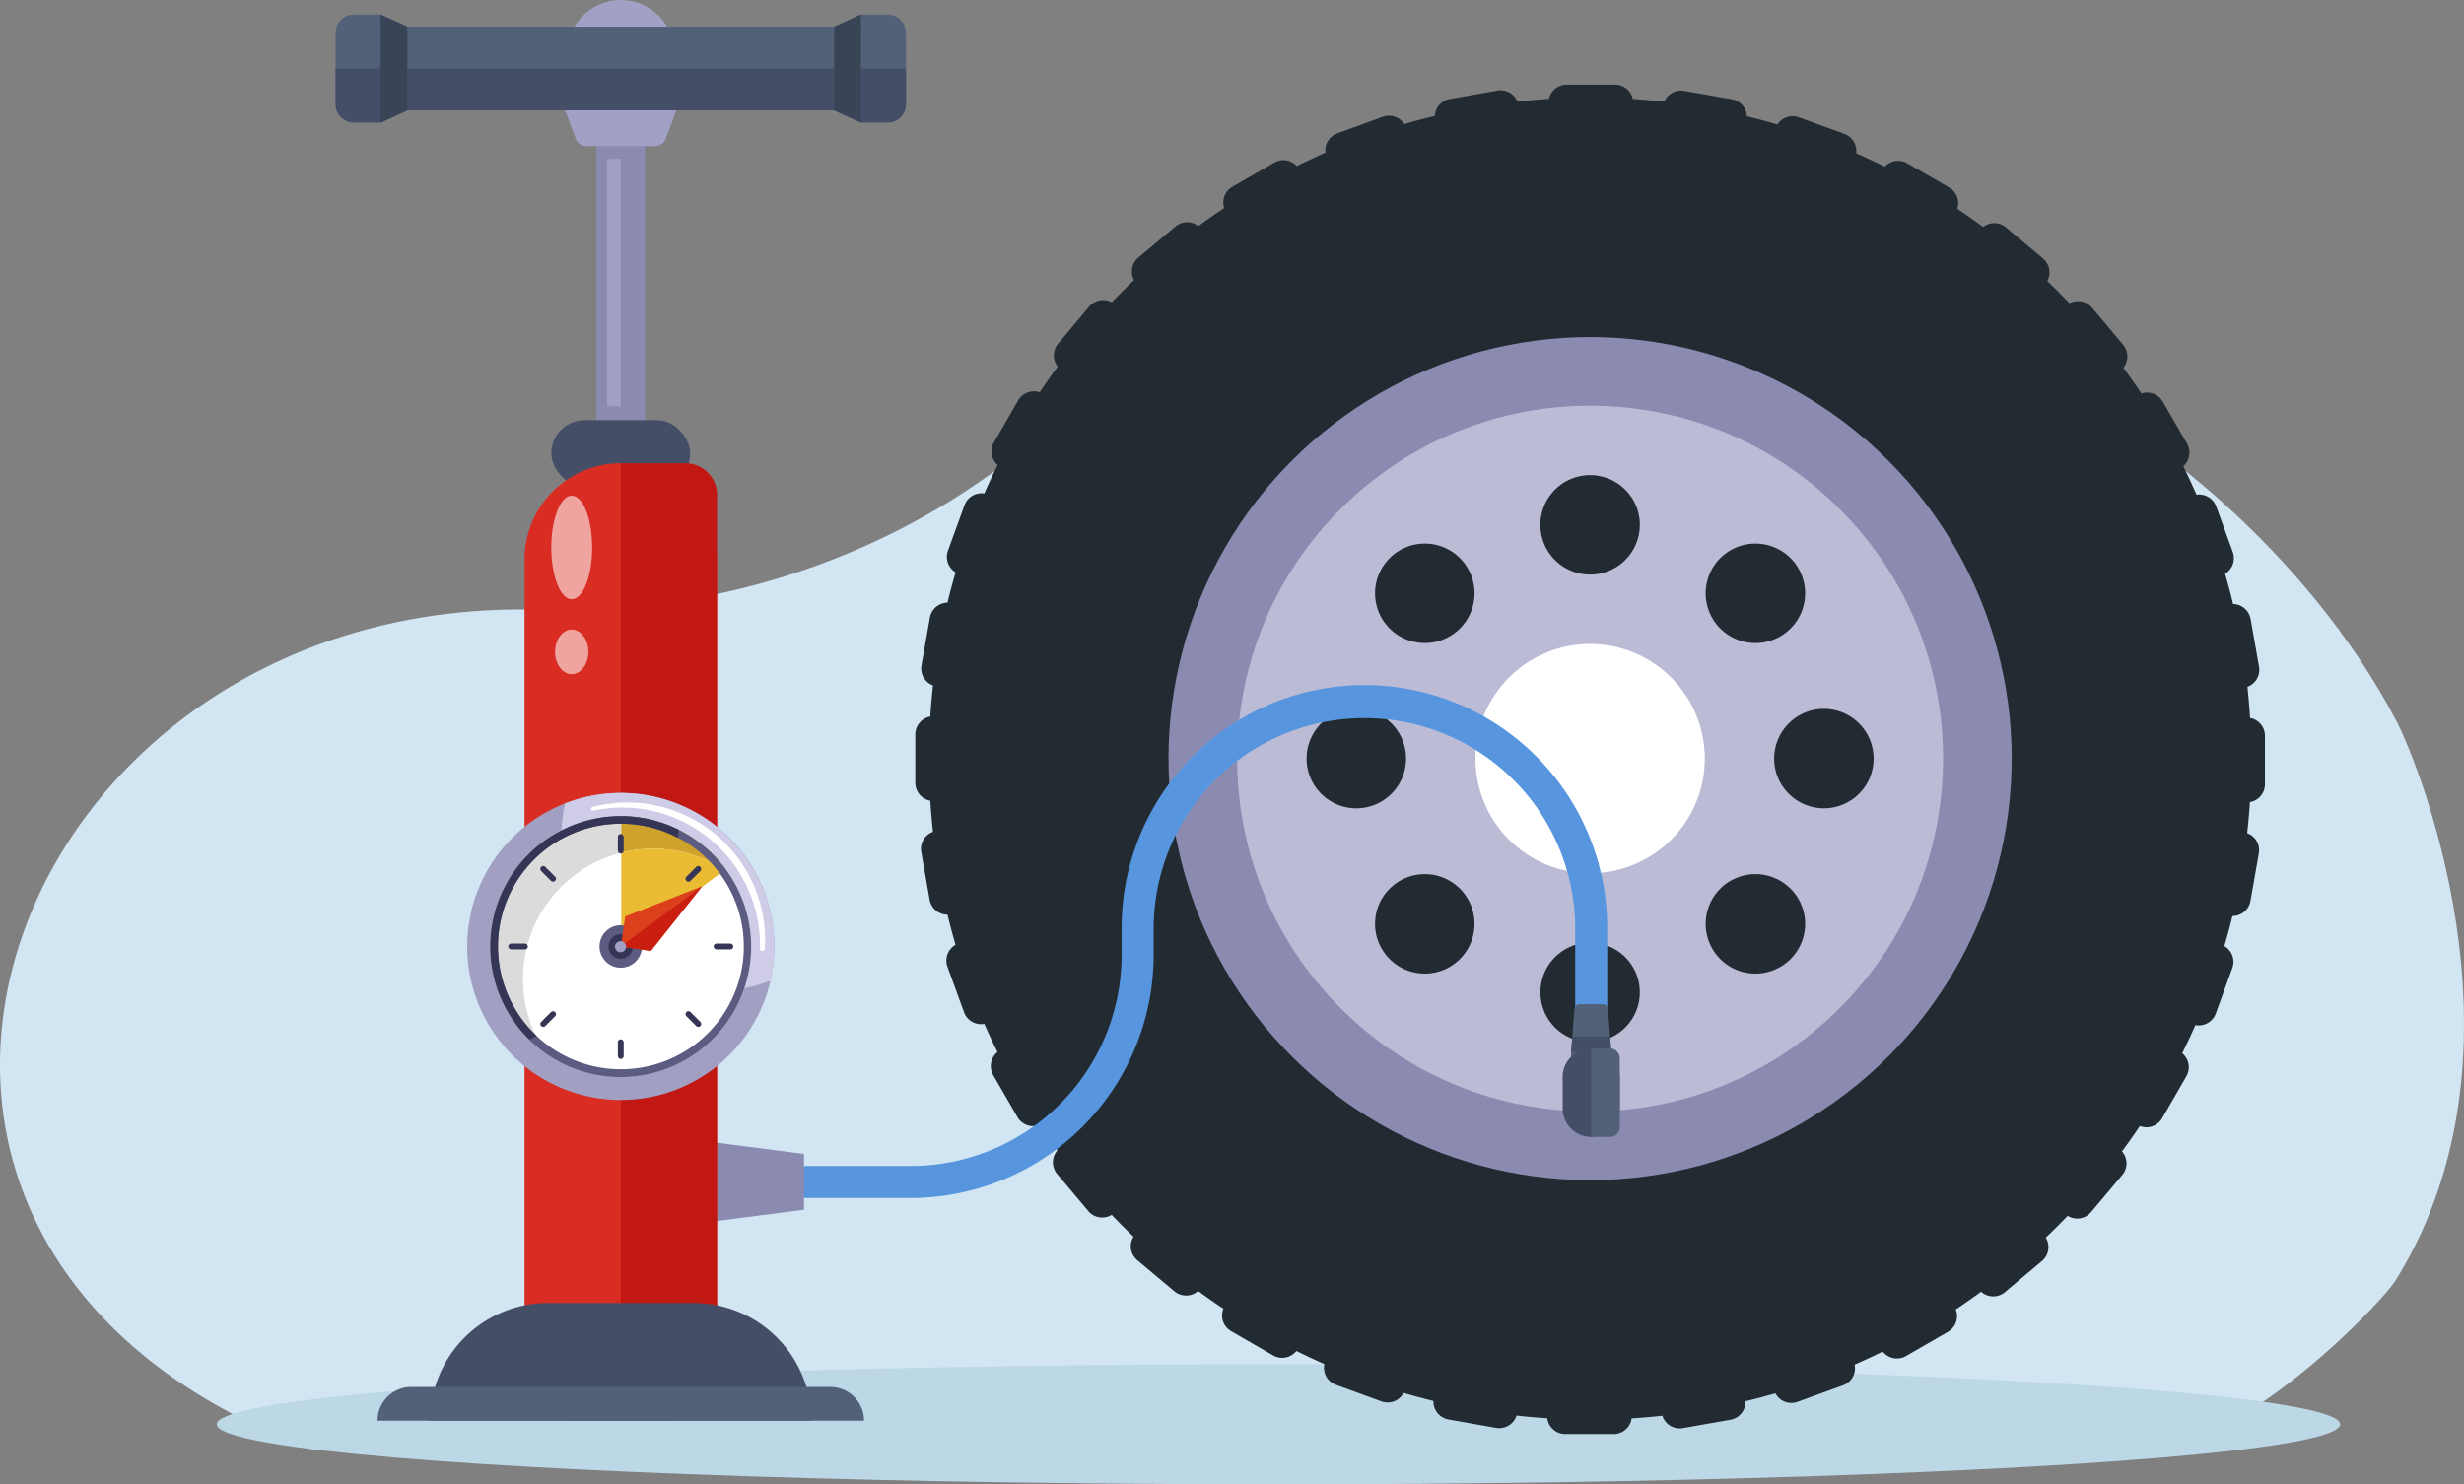 <svg xmlns="http://www.w3.org/2000/svg" width="521" height="313.923" viewBox="0 0 521 313.923">
  <rect x="0" y="0" width="521" height="313.923" fill="#808080" stroke="none"/>
  <g id="Grupo_930272" data-name="Grupo 930272" transform="translate(8948 9112)">
    <path id="Trazado_667094" data-name="Trazado 667094" d="M429.569,2970.115c38.256,1.21,75.521-12.064,102.844-34.875,53.25-44.456,146.664-45.252,220.013-10.713,15.206,7.16,49.917,32.137,69.435,69.4,2.913,5.56,30.492,68.445-.315,118.029-2.394,3.854-25.29,28.583-47.537,35.759-5.57,1.8-390.2,1-392.9,0C264.378,3104.546,315.9,2966.52,429.569,2970.115Z" transform="translate(-9262.999 -11953.161)" fill="#d1e5f3"/>
    <ellipse id="Elipse_4919" data-name="Elipse 4919" cx="224.485" cy="12.7" rx="224.485" ry="12.7" transform="translate(-8902.152 -8823.477)" fill="#bcd7e6"/>
    <g id="Grupo_930156" data-name="Grupo 930156" transform="translate(-8754.472 -9094.104)">
      <path id="Trazado_667095" data-name="Trazado 667095" d="M1445.938,2868.729V2858.49a3.838,3.838,0,0,0-3.151-3.775q-.2-3.311-.554-6.578a3.838,3.838,0,0,0,2.453-4.266l-1.779-10.083a3.84,3.84,0,0,0-3.7-3.171q-.774-3.233-1.7-6.405a3.84,3.84,0,0,0,1.629-4.6l-3.5-9.622a3.841,3.841,0,0,0-4.167-2.486q-1.329-3.049-2.8-6.021a3.84,3.84,0,0,0,.788-4.8l-5.12-8.867a3.842,3.842,0,0,0-4.533-1.725q-1.838-2.769-3.8-5.444a3.84,3.84,0,0,0-.058-4.865l-6.582-7.843a3.84,3.84,0,0,0-4.757-.915q-2.289-2.409-4.691-4.708a3.841,3.841,0,0,0-.908-4.771l-7.844-6.581a3.84,3.84,0,0,0-4.822-.091q-2.677-1.981-5.449-3.836a3.84,3.84,0,0,0-1.732-4.51l-8.867-5.119a3.838,3.838,0,0,0-4.737.72q-2.989-1.49-6.057-2.84a3.84,3.84,0,0,0-2.493-4.1l-9.622-3.5a3.839,3.839,0,0,0-4.531,1.519q-3.2-.944-6.467-1.739a3.84,3.84,0,0,0-3.167-3.6l-10.083-1.778a3.839,3.839,0,0,0-4.207,2.3q-3.306-.369-6.657-.584a3.84,3.84,0,0,0-3.75-3.021h-10.239a3.839,3.839,0,0,0-3.745,3q-3.35.206-6.657.569a3.839,3.839,0,0,0-4.216-2.32l-10.083,1.778a3.839,3.839,0,0,0-3.165,3.584q-3.266.787-6.471,1.724a3.839,3.839,0,0,0-4.544-1.536l-9.621,3.5a3.839,3.839,0,0,0-2.494,4.083q-3.071,1.343-6.063,2.828a3.84,3.84,0,0,0-4.751-.734l-8.867,5.119a3.841,3.841,0,0,0-1.738,4.49q-2.776,1.848-5.458,3.825a3.84,3.84,0,0,0-4.839.079l-7.844,6.581a3.84,3.84,0,0,0-.918,4.751q-2.406,2.293-4.7,4.7a3.841,3.841,0,0,0-4.775.906l-6.581,7.844a3.841,3.841,0,0,0-.071,4.85q-1.97,2.67-3.814,5.435a3.84,3.84,0,0,0-4.553,1.719l-5.119,8.867a3.841,3.841,0,0,0,.771,4.788q-1.474,2.969-2.81,6.015a3.841,3.841,0,0,0-4.186,2.483l-3.5,9.622a3.84,3.84,0,0,0,1.611,4.592q-.929,3.171-1.712,6.4a3.84,3.84,0,0,0-3.722,3.171l-1.778,10.084a3.838,3.838,0,0,0,2.433,4.259q-.36,3.267-.57,6.577a3.839,3.839,0,0,0-3.169,3.777v10.239a3.838,3.838,0,0,0,3.169,3.777q.208,3.312.57,6.581a3.838,3.838,0,0,0-2.485,4.278l1.779,10.083a3.838,3.838,0,0,0,3.777,3.169q.777,3.212,1.7,6.364a3.838,3.838,0,0,0-1.707,4.645l3.5,9.621a3.837,3.837,0,0,0,4.292,2.461q1.323,3.016,2.783,5.958a3.837,3.837,0,0,0-.9,4.889l5.121,8.867a3.836,3.836,0,0,0,4.7,1.661q1.82,2.729,3.763,5.366a3.836,3.836,0,0,0-.067,5.007l6.583,7.843a3.838,3.838,0,0,0,4.945.8q2.257,2.365,4.622,4.624a3.837,3.837,0,0,0,.79,4.967l7.844,6.581a3.838,3.838,0,0,0,5.018-.076q2.628,1.938,5.348,3.755a3.837,3.837,0,0,0,1.638,4.758l8.868,5.119a3.836,3.836,0,0,0,4.922-.939q2.924,1.453,5.924,2.77a3.836,3.836,0,0,0,2.441,4.392l9.622,3.5a3.837,3.837,0,0,0,4.687-1.784q3.126.918,6.311,1.693a3.837,3.837,0,0,0,3.167,3.913l10.083,1.777a3.838,3.838,0,0,0,4.316-2.6q3.227.357,6.5.569a3.838,3.838,0,0,0,3.8,3.336h10.239a3.837,3.837,0,0,0,3.8-3.317q3.269-.2,6.5-.556a3.838,3.838,0,0,0,4.323,2.62l10.083-1.779a3.837,3.837,0,0,0,3.167-3.9q3.186-.767,6.315-1.679a3.837,3.837,0,0,0,4.7,1.8l9.621-3.5a3.837,3.837,0,0,0,2.445-4.373q3-1.311,5.928-2.759a3.837,3.837,0,0,0,4.935.955l8.867-5.121a3.837,3.837,0,0,0,1.645-4.739q2.724-1.81,5.356-3.744a3.838,3.838,0,0,0,5.033.089l7.843-6.582a3.837,3.837,0,0,0,.8-4.95q2.369-2.253,4.631-4.615a3.837,3.837,0,0,0,4.963-.792l6.581-7.844a3.838,3.838,0,0,0-.054-4.992q1.948-2.632,3.774-5.357a3.838,3.838,0,0,0,4.717-1.654l5.119-8.868a3.838,3.838,0,0,0-.883-4.877q1.465-2.937,2.794-5.952a3.837,3.837,0,0,0,4.313-2.457l3.5-9.622a3.838,3.838,0,0,0-1.689-4.635q.93-3.151,1.716-6.361a3.838,3.838,0,0,0,3.8-3.169l1.777-10.084a3.838,3.838,0,0,0-2.466-4.271q.366-3.259.581-6.563A3.837,3.837,0,0,0,1445.938,2868.729Z" transform="translate(-1160.555 -2720.771)" fill="#222b32"/>
    </g>
    <g id="Grupo_930159" data-name="Grupo 930159" transform="translate(-8737.85 -9077.637)">
      <g id="Grupo_930158" data-name="Grupo 930158" transform="translate(0 0)">
        <g id="Grupo_930157" data-name="Grupo 930157">
          <circle id="Elipse_4920" data-name="Elipse 4920" cx="89.144" cy="89.144" r="89.144" transform="translate(0 126.069) rotate(-45)" fill="#8b8bb1"/>
        </g>
      </g>
    </g>
    <g id="Grupo_930161" data-name="Grupo 930161" transform="translate(-8717.326 -9057.113)" opacity="0.58">
      <g id="Grupo_930160" data-name="Grupo 930160" transform="translate(0 0)">
        <circle id="Elipse_4921" data-name="Elipse 4921" cx="74.632" cy="74.632" r="74.632" transform="translate(0 105.546) rotate(-45)" fill="#dfdff2"/>
      </g>
    </g>
    <g id="Grupo_930163" data-name="Grupo 930163" transform="translate(-8636.026 -8975.813)">
      <g id="Grupo_930162" data-name="Grupo 930162" transform="translate(0 0)">
        <path id="Trazado_667096" data-name="Trazado 667096" d="M1726.551,3261.844A24.247,24.247,0,1,1,1702.3,3237.6,24.247,24.247,0,0,1,1726.551,3261.844Z" transform="translate(-1678.058 -3237.598)" fill="#fff"/>
      </g>
    </g>
    <g id="Grupo_930180" data-name="Grupo 930180" transform="translate(-8671.728 -9011.514)">
      <g id="Grupo_930165" data-name="Grupo 930165" transform="translate(49.432 0)">
        <g id="Grupo_930164" data-name="Grupo 930164">
          <path id="Trazado_667097" data-name="Trazado 667097" d="M1748.57,3081.617a10.515,10.515,0,1,1-10.514,10.515A10.515,10.515,0,0,1,1748.57,3081.617Z" transform="translate(-1738.056 -3081.617)" fill="#222b32"/>
        </g>
      </g>
      <g id="Grupo_930167" data-name="Grupo 930167" transform="translate(84.386 14.478)">
        <g id="Grupo_930166" data-name="Grupo 930166">
          <path id="Trazado_667098" data-name="Trazado 667098" d="M1908.724,3147.954a10.515,10.515,0,1,1-14.87,0A10.515,10.515,0,0,1,1908.724,3147.954Z" transform="translate(-1890.774 -3144.875)" fill="#222b32"/>
        </g>
      </g>
      <g id="Grupo_930169" data-name="Grupo 930169" transform="translate(98.865 49.432)">
        <g id="Grupo_930168" data-name="Grupo 930168">
          <path id="Trazado_667099" data-name="Trazado 667099" d="M1954.033,3308.107a10.514,10.514,0,1,1,10.514,10.515A10.515,10.515,0,0,1,1954.033,3308.107Z" transform="translate(-1954.033 -3297.593)" fill="#222b32"/>
        </g>
      </g>
      <g id="Grupo_930171" data-name="Grupo 930171" transform="translate(84.386 84.386)">
        <g id="Grupo_930170" data-name="Grupo 930170">
          <path id="Trazado_667100" data-name="Trazado 667100" d="M1908.724,3453.392a10.515,10.515,0,1,1-14.87,0A10.515,10.515,0,0,1,1908.724,3453.392Z" transform="translate(-1890.774 -3450.312)" fill="#222b32"/>
        </g>
      </g>
      <g id="Grupo_930173" data-name="Grupo 930173" transform="translate(48.669 98.101)">
        <g id="Grupo_930172" data-name="Grupo 930172" transform="translate(0 0)">
          <circle id="Elipse_4922" data-name="Elipse 4922" cx="10.515" cy="10.515" r="10.515" transform="translate(0 20.97) rotate(-85.672)" fill="#222b32"/>
        </g>
      </g>
      <g id="Grupo_930175" data-name="Grupo 930175" transform="translate(14.478 84.386)">
        <g id="Grupo_930174" data-name="Grupo 930174">
          <path id="Trazado_667101" data-name="Trazado 667101" d="M1603.286,3453.392a10.515,10.515,0,1,1-14.87,0A10.515,10.515,0,0,1,1603.286,3453.392Z" transform="translate(-1585.336 -3450.312)" fill="#222b32"/>
        </g>
      </g>
      <g id="Grupo_930177" data-name="Grupo 930177" transform="translate(0 49.432)">
        <g id="Grupo_930176" data-name="Grupo 930176">
          <path id="Trazado_667102" data-name="Trazado 667102" d="M1532.593,3297.593a10.515,10.515,0,1,1-10.515,10.515A10.515,10.515,0,0,1,1532.593,3297.593Z" transform="translate(-1522.078 -3297.593)" fill="#222b32"/>
        </g>
      </g>
      <g id="Grupo_930179" data-name="Grupo 930179" transform="translate(14.478 14.478)">
        <g id="Grupo_930178" data-name="Grupo 930178">
          <path id="Trazado_667103" data-name="Trazado 667103" d="M1588.416,3162.825a10.515,10.515,0,1,1,14.87,0A10.515,10.515,0,0,1,1588.416,3162.825Z" transform="translate(-1585.336 -3144.875)" fill="#222b32"/>
        </g>
      </g>
    </g>
    <g id="Grupo_930181" data-name="Grupo 930181" transform="translate(-8791.333 -8967.106)">
      <path id="Trazado_667104" data-name="Trazado 667104" d="M1035.426,3384.109H999.5v-6.772h35.927a44.617,44.617,0,0,0,44.567-44.567v-5.791a51.339,51.339,0,0,1,102.679,0v32.04H1175.9v-32.04a44.567,44.567,0,0,0-89.133,0v5.791A51.4,51.4,0,0,1,1035.426,3384.109Z" transform="translate(-999.499 -3275.64)" fill="#5796de"/>
    </g>
    <g id="Grupo_930184" data-name="Grupo 930184" transform="translate(-8615.854 -8899.631)">
      <g id="Grupo_930182" data-name="Grupo 930182">
        <path id="Trazado_667105" data-name="Trazado 667105" d="M1766.2,3581.448l.063-.837.257-3.346.443-5.771a1.129,1.129,0,0,1,1.126-1.044h4.835a1.13,1.13,0,0,1,1.126,1.044l.443,5.771.257,3.346.063.837Z" transform="translate(-1766.197 -3570.451)" fill="#536178"/>
      </g>
      <g id="Grupo_930183" data-name="Grupo 930183" transform="translate(0.063 6.815)">
        <path id="Trazado_667106" data-name="Trazado 667106" d="M1766.473,3603.571l.257-3.345h7.972l.257,3.345Z" transform="translate(-1766.473 -3600.225)" fill="#444f67"/>
      </g>
    </g>
    <g id="Grupo_930185" data-name="Grupo 930185" transform="translate(-8617.584 -8890.256)">
      <path id="Rectángulo_327609" data-name="Rectángulo 327609" d="M6.036,0h0a6.036,6.036,0,0,1,6.036,6.036v6.628A6.036,6.036,0,0,1,6.037,18.7h0A6.037,6.037,0,0,1,0,12.664V6.036A6.036,6.036,0,0,1,6.036,0Z" fill="#444f67"/>
    </g>
    <g id="Grupo_930186" data-name="Grupo 930186" transform="translate(-8611.547 -8890.256)">
      <path id="Trazado_667107" data-name="Trazado 667107" d="M1788.958,3630.113h-3.945v-18.7h3.945a2.091,2.091,0,0,1,2.092,2.092v14.518A2.091,2.091,0,0,1,1788.958,3630.113Z" transform="translate(-1785.013 -3611.412)" fill="#536178"/>
    </g>
    <g id="Grupo_930187" data-name="Grupo 930187" transform="translate(-8828.075 -9112)">
      <circle id="Elipse_4923" data-name="Elipse 4923" cx="11.335" cy="11.335" r="11.335" fill="#a1a1c5"/>
    </g>
    <g id="Grupo_930188" data-name="Grupo 930188" transform="translate(-8805.274 -8871.468)">
      <path id="Trazado_667108" data-name="Trazado 667108" d="M965.872,3697.026v11.792l-27.281,3.521V3693.5Z" transform="translate(-938.591 -3693.504)" fill="#8b8bb1"/>
    </g>
    <g id="Grupo_930189" data-name="Grupo 930189" transform="translate(-8821.892 -9093.908)">
      <rect id="Rectángulo_327610" data-name="Rectángulo 327610" width="10.301" height="96.489" transform="translate(0)" fill="#8b8bb1"/>
    </g>
    <g id="Grupo_930190" data-name="Grupo 930190" transform="translate(-8831.431 -9023.146)">
      <rect id="Rectángulo_327611" data-name="Rectángulo 327611" width="29.38" height="14.079" rx="7.039" transform="translate(0 0)" fill="#444f67"/>
    </g>
    <g id="Grupo_930191" data-name="Grupo 930191" transform="translate(-8837.091 -9014.027)">
      <path id="Rectángulo_327612" data-name="Rectángulo 327612" d="M20.349,0h0A20.349,20.349,0,0,1,40.7,20.349v175.01a0,0,0,0,1,0,0H0a0,0,0,0,1,0,0V20.349A20.349,20.349,0,0,1,20.349,0Z" transform="translate(0 0)" fill="#d92c23"/>
    </g>
    <g id="Grupo_930192" data-name="Grupo 930192" transform="translate(-8816.739 -9014.027)">
      <path id="Trazado_667109" data-name="Trazado 667109" d="M908.846,3077.292V3266H888.5v-195.36h13.691A6.655,6.655,0,0,1,908.846,3077.292Z" transform="translate(-888.5 -3070.637)" fill="#c11814"/>
    </g>
    <g id="Grupo_930193" data-name="Grupo 930193" transform="translate(-8832.842 -8825.621)">
      <rect id="Rectángulo_327613" data-name="Rectángulo 327613" width="32.202" height="14.079" rx="7.039" fill="#444f67"/>
    </g>
    <g id="Grupo_930194" data-name="Grupo 930194" transform="translate(-8857.044 -8836.426)">
      <path id="Rectángulo_327614" data-name="Rectángulo 327614" d="M24.884,0H55.722A24.884,24.884,0,0,1,80.606,24.884v0a0,0,0,0,1,0,0H0a0,0,0,0,1,0,0v0A24.884,24.884,0,0,1,24.884,0Z" transform="translate(0 0)" fill="#444f67"/>
    </g>
    <g id="Grupo_930195" data-name="Grupo 930195" transform="translate(-8828.5 -9088.654)">
      <path id="Trazado_667110" data-name="Trazado 667110" d="M856.137,2752.123H841.611a2.413,2.413,0,0,1-2.261-1.568l-2.236-5.977h23.518l-2.235,5.977A2.414,2.414,0,0,1,856.137,2752.123Z" transform="translate(-837.115 -2744.577)" fill="#a1a1c5"/>
    </g>
    <g id="Grupo_930196" data-name="Grupo 930196" transform="translate(-8819.643 -9078.39)">
      <rect id="Rectángulo_327615" data-name="Rectángulo 327615" width="2.902" height="52.333" fill="#a1a1c5"/>
    </g>
    <g id="Grupo_930197" data-name="Grupo 930197" transform="translate(-8868.176 -8818.668)">
      <path id="Rectángulo_327616" data-name="Rectángulo 327616" d="M7.126,0H95.744a7.126,7.126,0,0,1,7.126,7.126v0a0,0,0,0,1,0,0H0a0,0,0,0,1,0,0v0A7.126,7.126,0,0,1,7.126,0Z" fill="#536178"/>
    </g>
    <g id="Grupo_930202" data-name="Grupo 930202" transform="translate(-8877.045 -9108.931)">
      <g id="Grupo_930198" data-name="Grupo 930198" transform="translate(0)">
        <path id="Trazado_667111" data-name="Trazado 667111" d="M745.622,2659.895v15.044a3.907,3.907,0,0,1-3.906,3.906h-5.624l-5.644-2.579H640.188l-5.644,2.579H628.92a3.907,3.907,0,0,1-3.906-3.906v-15.044a3.9,3.9,0,0,1,3.906-3.906h5.624l5.644,2.576h90.261l5.644-2.576h5.624A3.9,3.9,0,0,1,745.622,2659.895Z" transform="translate(-625.014 -2655.989)" fill="#536178"/>
      </g>
      <g id="Grupo_930199" data-name="Grupo 930199" transform="translate(0 11.426)">
        <path id="Trazado_667112" data-name="Trazado 667112" d="M745.622,2705.912v7.523a3.907,3.907,0,0,1-3.906,3.906h-5.624l-5.644-2.58H640.188l-5.644,2.58H628.92a3.907,3.907,0,0,1-3.906-3.906v-7.523Z" transform="translate(-625.014 -2705.912)" fill="#444f67"/>
      </g>
      <g id="Grupo_930200" data-name="Grupo 930200" transform="translate(9.53 0)">
        <path id="Trazado_667113" data-name="Trazado 667113" d="M666.651,2655.99v22.855l5.644-2.579v-17.7Z" transform="translate(-666.651 -2655.99)" fill="#394456"/>
      </g>
      <g id="Grupo_930201" data-name="Grupo 930201" transform="translate(105.434 0)">
        <path id="Trazado_667114" data-name="Trazado 667114" d="M1085.673,2658.565v17.7l5.644,2.579V2655.99Z" transform="translate(-1085.673 -2655.99)" fill="#394456"/>
      </g>
    </g>
    <g id="Grupo_930203" data-name="Grupo 930203" transform="translate(-8831.431 -9007.179)" opacity="0.57">
      <ellipse id="Elipse_4924" data-name="Elipse 4924" cx="4.321" cy="10.959" rx="4.321" ry="10.959" transform="translate(0)" fill="#fff"/>
    </g>
    <g id="Grupo_930204" data-name="Grupo 930204" transform="translate(-8830.631 -8978.861)" opacity="0.57">
      <ellipse id="Elipse_4925" data-name="Elipse 4925" cx="3.521" cy="4.72" rx="3.521" ry="4.72" fill="#fff"/>
    </g>
    <g id="Grupo_930271" data-name="Grupo 930271" transform="translate(-8849.209 -8944.302)">
      <g id="Grupo_930206" data-name="Grupo 930206" transform="translate(50.777 27.248)">
        <g id="Grupo_930205" data-name="Grupo 930205">
          <path id="Trazado_667115" data-name="Trazado 667115" d="M970.152,3494.348a12.766,12.766,0,0,0-1.663,1.383c1.5-.478,2.9-.947,2.837-1.239C971.293,3494.331,970.825,3494.308,970.152,3494.348Z" transform="translate(-968.489 -3494.331)" fill="#fff"/>
        </g>
      </g>
      <g id="Grupo_930208" data-name="Grupo 930208" transform="translate(48.192 29.755)">
        <g id="Grupo_930207" data-name="Grupo 930207">
          <path id="Trazado_667116" data-name="Trazado 667116" d="M958.433,3505.684c-.269.34-.538.707-.8,1.1a5.38,5.38,0,0,0-.434,1.017c1.326-.707,6.082-1.824,5.968-2.36C963.074,3505.048,960.412,3505.475,958.433,3505.684Z" transform="translate(-957.194 -3505.282)" fill="#fff"/>
        </g>
      </g>
      <g id="Grupo_930210" data-name="Grupo 930210" transform="translate(47.854 32.278)">
        <g id="Grupo_930209" data-name="Grupo 930209">
          <path id="Trazado_667117" data-name="Trazado 667117" d="M955.717,3516.63c.074.341.189.074.333-.326C955.821,3516.428,955.7,3516.539,955.717,3516.63Z" transform="translate(-955.715 -3516.304)" fill="#fff"/>
        </g>
      </g>
      <g id="Grupo_930212" data-name="Grupo 930212" transform="translate(47.308 28.649)">
        <g id="Grupo_930211" data-name="Grupo 930211">
          <path id="Trazado_667118" data-name="Trazado 667118" d="M955.454,3501.958a14.809,14.809,0,0,1,1.346-1.508c-1.706.548-3.541,1.111-3.467,1.444C953.384,3502.127,954.3,3502.08,955.454,3501.958Z" transform="translate(-953.332 -3500.451)" fill="#fff"/>
        </g>
      </g>
      <g id="Grupo_930214" data-name="Grupo 930214" transform="translate(16.583 32.274)">
        <g id="Grupo_930213" data-name="Grupo 930213">
          <path id="Trazado_667119" data-name="Trazado 667119" d="M819.089,3516.289c.148.4.262.666.337.327C819.446,3516.521,819.318,3516.41,819.089,3516.289Z" transform="translate(-819.089 -3516.289)" fill="#fff"/>
        </g>
      </g>
      <g id="Grupo_930216" data-name="Grupo 930216" transform="translate(13.991 28.639)">
        <g id="Grupo_930215" data-name="Grupo 930215">
          <path id="Trazado_667120" data-name="Trazado 667120" d="M807.765,3500.407a15.565,15.565,0,0,1,1.346,1.5c1.155.124,2.08.175,2.131-.057C811.313,3501.518,809.475,3500.955,807.765,3500.407Z" transform="translate(-807.765 -3500.407)" fill="#fff"/>
        </g>
      </g>
      <g id="Grupo_930218" data-name="Grupo 930218" transform="translate(11.162 27.236)">
        <g id="Grupo_930217" data-name="Grupo 930217">
          <path id="Trazado_667121" data-name="Trazado 667121" d="M798.232,3495.678a13.242,13.242,0,0,0-1.676-1.387c-.663-.04-1.117-.013-1.151.148C795.341,3494.732,796.738,3495.2,798.232,3495.678Z" transform="translate(-795.403 -3494.275)" fill="#fff"/>
        </g>
      </g>
      <g id="Grupo_930220" data-name="Grupo 930220" transform="translate(10.613 29.748)">
        <g id="Grupo_930219" data-name="Grupo 930219">
          <path id="Trazado_667122" data-name="Trazado 667122" d="M798.542,3506.763c-.269-.4-.542-.774-.811-1.117-1.979-.205-4.635-.629-4.722-.232-.114.535,4.642,1.652,5.968,2.363A5.309,5.309,0,0,0,798.542,3506.763Z" transform="translate(-793.006 -3505.25)" fill="#fff"/>
        </g>
      </g>
      <g id="Grupo_930221" data-name="Grupo 930221" transform="translate(36.203 40.629)">
        <path id="Trazado_667123" data-name="Trazado 667123" d="M904.812,3552.975l.026.035C905.162,3552.764,905.238,3552.691,904.812,3552.975Z" transform="translate(-904.812 -3552.792)" fill="#516475"/>
      </g>
      <g id="Grupo_930222" data-name="Grupo 930222" transform="translate(36.203 40.629)">
        <path id="Trazado_667124" data-name="Trazado 667124" d="M904.812,3552.975l.026.035C905.162,3552.764,905.238,3552.691,904.812,3552.975Z" transform="translate(-904.812 -3552.792)" fill="#516475"/>
      </g>
      <g id="Grupo_930223" data-name="Grupo 930223" transform="translate(62.411 1.667)">
        <path id="Trazado_667125" data-name="Trazado 667125" d="M1019.571,3382.563c-.074.028-.152.056-.236.079l-.015,0C1019.4,3382.617,1019.487,3382.589,1019.571,3382.563Z" transform="translate(-1019.32 -3382.563)" fill="#d19170"/>
      </g>
      <g id="Grupo_930225" data-name="Grupo 930225">
        <g id="Grupo_930224" data-name="Grupo 930224">
          <path id="Trazado_667126" data-name="Trazado 667126" d="M790.86,3377.481a32.468,32.468,0,1,0,20.71,30.265A32.3,32.3,0,0,0,790.86,3377.481ZM779.1,3435.09a27.341,27.341,0,1,1,27.345-27.344A27.391,27.391,0,0,1,779.1,3435.09Z" transform="translate(-746.635 -3375.278)" fill="#a1a0c3"/>
        </g>
      </g>
      <g id="Grupo_930227" data-name="Grupo 930227" transform="translate(19.895)">
        <g id="Grupo_930226" data-name="Grupo 930226">
          <path id="Trazado_667127" data-name="Trazado 667127" d="M833.559,3384.729a32.455,32.455,0,0,0,44.225,30.264,32.472,32.472,0,0,0-43.409-37.512,32.3,32.3,0,0,0-.791,5.974Q833.559,3384.089,833.559,3384.729Z" transform="translate(-833.559 -3375.278)" fill="#cecce6"/>
        </g>
      </g>
      <g id="Grupo_930229" data-name="Grupo 930229" transform="translate(4.898 4.898)">
        <g id="Grupo_930228" data-name="Grupo 930228">
          <path id="Trazado_667128" data-name="Trazado 667128" d="M823.173,3424.247a27.57,27.57,0,1,1-27.57-27.57A27.6,27.6,0,0,1,823.173,3424.247Z" transform="translate(-768.034 -3396.677)" fill="#fff"/>
        </g>
      </g>
      <g id="Grupo_930230" data-name="Grupo 930230" transform="translate(4.898 4.898)">
        <path id="Trazado_667129" data-name="Trazado 667129" d="M795.6,3396.677c.245,0,.489,0,.733.01q-.314-.008-.628-.009v7.743a27.558,27.558,0,0,0-15.837,42.455,27.563,27.563,0,0,1,15.732-50.2Z" transform="translate(-768.035 -3396.677)" fill="#dbdbdb"/>
      </g>
      <g id="Grupo_930231" data-name="Grupo 930231" transform="translate(33.433 4.915)">
        <path id="Trazado_667130" data-name="Trazado 667130" d="M892.709,3396.751c.187.006.373.014.56.025C893.083,3396.766,892.9,3396.758,892.709,3396.751Z" transform="translate(-892.709 -3396.751)" fill="#dbdbdb"/>
      </g>
      <g id="Grupo_930232" data-name="Grupo 930232" transform="translate(34.908 5.005)">
        <path id="Trazado_667131" data-name="Trazado 667131" d="M899.153,3397.146q.378.032.753.077C899.656,3397.193,899.4,3397.169,899.153,3397.146Z" transform="translate(-899.153 -3397.146)" fill="#dbdbdb"/>
      </g>
      <g id="Grupo_930233" data-name="Grupo 930233" transform="translate(35.936 5.115)">
        <path id="Trazado_667132" data-name="Trazado 667132" d="M903.646,3397.626c.268.033.534.072.8.112Q904.048,3397.677,903.646,3397.626Z" transform="translate(-903.646 -3397.626)" fill="#dbdbdb"/>
      </g>
      <g id="Grupo_930234" data-name="Grupo 930234" transform="translate(54.465 16.151)">
        <path id="Trazado_667133" data-name="Trazado 667133" d="M985.231,3446.428q-.313-.218-.631-.428l.212-.157Q985.025,3446.132,985.231,3446.428Z" transform="translate(-984.599 -3445.843)" fill="#dbdbdb"/>
      </g>
      <g id="Grupo_930235" data-name="Grupo 930235" transform="translate(32.572 4.899)">
        <path id="Trazado_667134" data-name="Trazado 667134" d="M911.051,3407.933l-.212.158a27.564,27.564,0,0,0-21.893-3.667v-7.742q.315,0,.628.009l.233.007c.187.006.374.015.56.025l.268.015.414.031.232.019c.252.023.5.048.753.077.092.01.184.021.275.033q.4.051.8.112l.406.067c.121.021.24.042.36.065l.1.019c.116.021.231.044.346.068.067.013.134.027.2.041l.2.043q.5.109,1,.237c.064.016.128.032.191.05q.3.081.605.168l.176.052.194.058q.29.088.577.184c.065.021.128.042.191.064q.184.062.366.126c.046.016.092.032.137.049.086.03.171.062.256.093l.376.143.024.009.37.148.191.079.191.08c.127.053.254.108.38.164l.188.084c.125.056.25.114.374.171l.187.089q.186.088.37.18l.184.092c.184.093.366.187.547.284q.175.094.349.19a.058.058,0,0,1,.015.008l.354.2q.888.51,1.733,1.08s0,0,0,0q.507.342,1,.707l.016.012.308.232.016.013c.211.162.422.327.628.5.1.085.21.171.314.259s.207.176.31.264.2.174.3.26l.032.029c.094.084.187.168.279.253s.2.183.3.276l0,0q.147.14.292.28.121.118.242.238c.032.03.064.062.1.1l.234.237a.085.085,0,0,1,.012.013c.08.082.159.164.237.247l.086.09c.068.074.138.148.205.223.015.014.027.029.04.042.078.085.155.171.231.255l.051.058c.066.074.132.15.2.226.028.03.055.061.079.092.061.07.121.14.18.211l.08.1c.07.083.139.167.207.251a.455.455,0,0,1,.034.042c.071.086.14.173.209.26.017.021.034.041.05.063q.112.142.222.285l.02.026c.061.08.123.162.183.244.027.035.054.071.08.107Z" transform="translate(-888.947 -3396.681)" fill="#cfa22b"/>
      </g>
      <g id="Grupo_930236" data-name="Grupo 930236" transform="translate(46.139 8.533)">
        <path id="Trazado_667135" data-name="Trazado 667135" d="M949.956,3413.64q-.845-.571-1.733-1.081Q949.111,3413.068,949.956,3413.64Z" transform="translate(-948.223 -3412.559)" fill="#e9bc34"/>
      </g>
      <g id="Grupo_930237" data-name="Grupo 930237" transform="translate(47.876 9.616)">
        <path id="Trazado_667136" data-name="Trazado 667136" d="M956.81,3418q-.491-.363-1-.707C956.15,3417.522,956.483,3417.758,956.81,3418Z" transform="translate(-955.812 -3417.294)" fill="#e9bc34"/>
      </g>
      <g id="Grupo_930238" data-name="Grupo 930238" transform="translate(49.213 10.58)">
        <path id="Trazado_667137" data-name="Trazado 667137" d="M962.283,3422c-.207-.169-.417-.335-.628-.5C961.866,3421.667,962.077,3421.833,962.283,3422Z" transform="translate(-961.655 -3421.505)" fill="#e9bc34"/>
      </g>
      <g id="Grupo_930239" data-name="Grupo 930239" transform="translate(32.572 11.795)">
        <path id="Trazado_667138" data-name="Trazado 667138" d="M895.739,3426.81a27.411,27.411,0,0,1,15.1,4.513l-1.074.794-20.818,15.4v-19.862A27.493,27.493,0,0,1,895.739,3426.81Z" transform="translate(-888.947 -3426.81)" fill="#e9bc34"/>
      </g>
      <g id="Grupo_930240" data-name="Grupo 930240" transform="translate(54.644 16.106)">
        <path id="Trazado_667139" data-name="Trazado 667139" d="M985.414,3445.691h0l-.033-.045Z" transform="translate(-985.381 -3445.646)" fill="#e9bc34"/>
      </g>
      <g id="Grupo_930241" data-name="Grupo 930241" transform="translate(29.244 29.344)">
        <circle id="Elipse_4926" data-name="Elipse 4926" cx="3.174" cy="3.174" r="3.174" fill="#353556"/>
      </g>
      <g id="Grupo_930242" data-name="Grupo 930242" transform="translate(26.194 2.016)">
        <path id="Trazado_667140" data-name="Trazado 667140" d="M861.083,3385.4a.4.4,0,0,0,.482.419,29.112,29.112,0,0,1,35.234,28.436q0,.415-.011.826a.4.4,0,0,0,.513.393l.233-.07a.4.4,0,0,0,.283-.354q.059-.929.059-1.872a29.112,29.112,0,0,0-36.5-28.134.4.4,0,0,0-.295.356Z" transform="translate(-861.082 -3384.088)" fill="#fff"/>
      </g>
      <g id="Grupo_930244" data-name="Grupo 930244" transform="translate(4.898 4.898)">
        <g id="Grupo_930243" data-name="Grupo 930243">
          <path id="Trazado_667141" data-name="Trazado 667141" d="M817.813,3407.93a27.546,27.546,0,0,0-22.105-11.253h-.1a27.6,27.6,0,1,0,22.21,11.253Zm-22.21,42.286a25.969,25.969,0,0,1,0-51.938h.1a25.969,25.969,0,0,1-.1,51.938Z" transform="translate(-768.034 -3396.677)" fill="#5c5b81"/>
        </g>
      </g>
      <g id="Grupo_930246" data-name="Grupo 930246" transform="translate(27.976 27.977)">
        <g id="Grupo_930245" data-name="Grupo 930245">
          <path id="Trazado_667142" data-name="Trazado 667142" d="M873.359,3506.495A4.491,4.491,0,1,1,877.85,3502,4.5,4.5,0,0,1,873.359,3506.495Zm0-7.08a2.589,2.589,0,1,0,2.588,2.588A2.592,2.592,0,0,0,873.359,3499.415Z" transform="translate(-868.868 -3497.513)" fill="#5c5b81"/>
        </g>
      </g>
      <g id="Grupo_930248" data-name="Grupo 930248" transform="translate(32.467 29.222)">
        <g id="Grupo_930247" data-name="Grupo 930247">
          <path id="Trazado_667143" data-name="Trazado 667143" d="M888.49,3502.952" transform="translate(-888.49 -3502.952)" fill="#88919d"/>
        </g>
      </g>
      <g id="Grupo_930250" data-name="Grupo 930250" transform="translate(32.468 19.717)">
        <g id="Grupo_930249" data-name="Grupo 930249">
          <path id="Trazado_667144" data-name="Trazado 667144" d="M888.49,3474.176l.949-6.35,16.281-6.4-10.879,13.7Z" transform="translate(-888.49 -3461.426)" fill="#dc3f1c"/>
        </g>
      </g>
      <g id="Grupo_930252" data-name="Grupo 930252" transform="translate(31.851 8.671)">
        <g id="Grupo_930251" data-name="Grupo 930251">
          <rect id="Rectángulo_327617" data-name="Rectángulo 327617" width="1.234" height="4.165" rx="0.617" fill="#353556"/>
        </g>
      </g>
      <g id="Grupo_930254" data-name="Grupo 930254" transform="translate(15.46 15.46)">
        <g id="Grupo_930253" data-name="Grupo 930253">
          <path id="Trazado_667145" data-name="Trazado 667145" d="M816.435,3445.951l-2.073-2.072a.617.617,0,0,1,0-.873h0a.617.617,0,0,1,.872,0l2.073,2.073a.616.616,0,0,1,0,.872h0A.616.616,0,0,1,816.435,3445.951Z" transform="translate(-814.181 -3442.826)" fill="#353556"/>
        </g>
      </g>
      <g id="Grupo_930256" data-name="Grupo 930256" transform="translate(8.67 31.851)">
        <g id="Grupo_930255" data-name="Grupo 930255">
          <rect id="Rectángulo_327618" data-name="Rectángulo 327618" width="4.165" height="1.234" rx="0.617" fill="#353556"/>
        </g>
      </g>
      <g id="Grupo_930258" data-name="Grupo 930258" transform="translate(15.46 46.169)">
        <g id="Grupo_930257" data-name="Grupo 930257">
          <path id="Trazado_667146" data-name="Trazado 667146" d="M814.362,3580.124h0a.617.617,0,0,1,0-.873l2.073-2.073a.617.617,0,0,1,.872,0h0a.617.617,0,0,1,0,.873l-2.073,2.073A.618.618,0,0,1,814.362,3580.124Z" transform="translate(-814.181 -3576.999)" fill="#353556"/>
        </g>
      </g>
      <g id="Grupo_930260" data-name="Grupo 930260" transform="translate(31.851 52.1)">
        <g id="Grupo_930259" data-name="Grupo 930259">
          <rect id="Rectángulo_327619" data-name="Rectángulo 327619" width="1.234" height="4.165" rx="0.617" fill="#353556"/>
        </g>
      </g>
      <g id="Grupo_930262" data-name="Grupo 930262" transform="translate(46.169 46.169)">
        <g id="Grupo_930261" data-name="Grupo 930261">
          <path id="Trazado_667147" data-name="Trazado 667147" d="M950.607,3580.124l-2.072-2.073a.617.617,0,0,1,0-.873h0a.617.617,0,0,1,.872,0l2.073,2.073a.617.617,0,0,1,0,.873h0A.618.618,0,0,1,950.607,3580.124Z" transform="translate(-948.354 -3576.999)" fill="#353556"/>
        </g>
      </g>
      <g id="Grupo_930264" data-name="Grupo 930264" transform="translate(52.1 31.851)">
        <g id="Grupo_930263" data-name="Grupo 930263">
          <rect id="Rectángulo_327620" data-name="Rectángulo 327620" width="4.165" height="1.234" rx="0.617" fill="#353556"/>
        </g>
      </g>
      <g id="Grupo_930266" data-name="Grupo 930266" transform="translate(46.169 15.46)">
        <g id="Grupo_930265" data-name="Grupo 930265">
          <path id="Trazado_667148" data-name="Trazado 667148" d="M948.535,3445.951h0a.616.616,0,0,1,0-.872l2.072-2.073a.617.617,0,0,1,.873,0h0a.618.618,0,0,1,0,.873l-2.073,2.072A.616.616,0,0,1,948.535,3445.951Z" transform="translate(-948.354 -3442.826)" fill="#353556"/>
        </g>
      </g>
      <g id="Grupo_930268" data-name="Grupo 930268" transform="translate(32.468 19.717)">
        <g id="Grupo_930267" data-name="Grupo 930267">
          <path id="Trazado_667149" data-name="Trazado 667149" d="M888.49,3474.176l17.23-12.75-10.879,13.7Z" transform="translate(-888.49 -3461.426)" fill="#ca1e11"/>
        </g>
      </g>
      <g id="Grupo_930269" data-name="Grupo 930269" transform="translate(4.898 4.911)">
        <path id="Trazado_667150" data-name="Trazado 667150" d="M807.871,3399.619q-.056.867-.141,1.727a25.789,25.789,0,0,0-12.022-3.009h-.1a25.958,25.958,0,0,0-17.765,44.894q-.785.36-1.583.7a27.557,27.557,0,0,1,19.349-47.191h.1A27.4,27.4,0,0,1,807.871,3399.619Z" transform="translate(-768.034 -3396.736)" fill="#353556"/>
      </g>
      <g id="Grupo_930270" data-name="Grupo 930270" transform="translate(31.239 31.339)">
        <circle id="Elipse_4927" data-name="Elipse 4927" cx="1.179" cy="1.179" r="1.179" fill="#a1a0c3"/>
      </g>
    </g>
  </g>
</svg>
